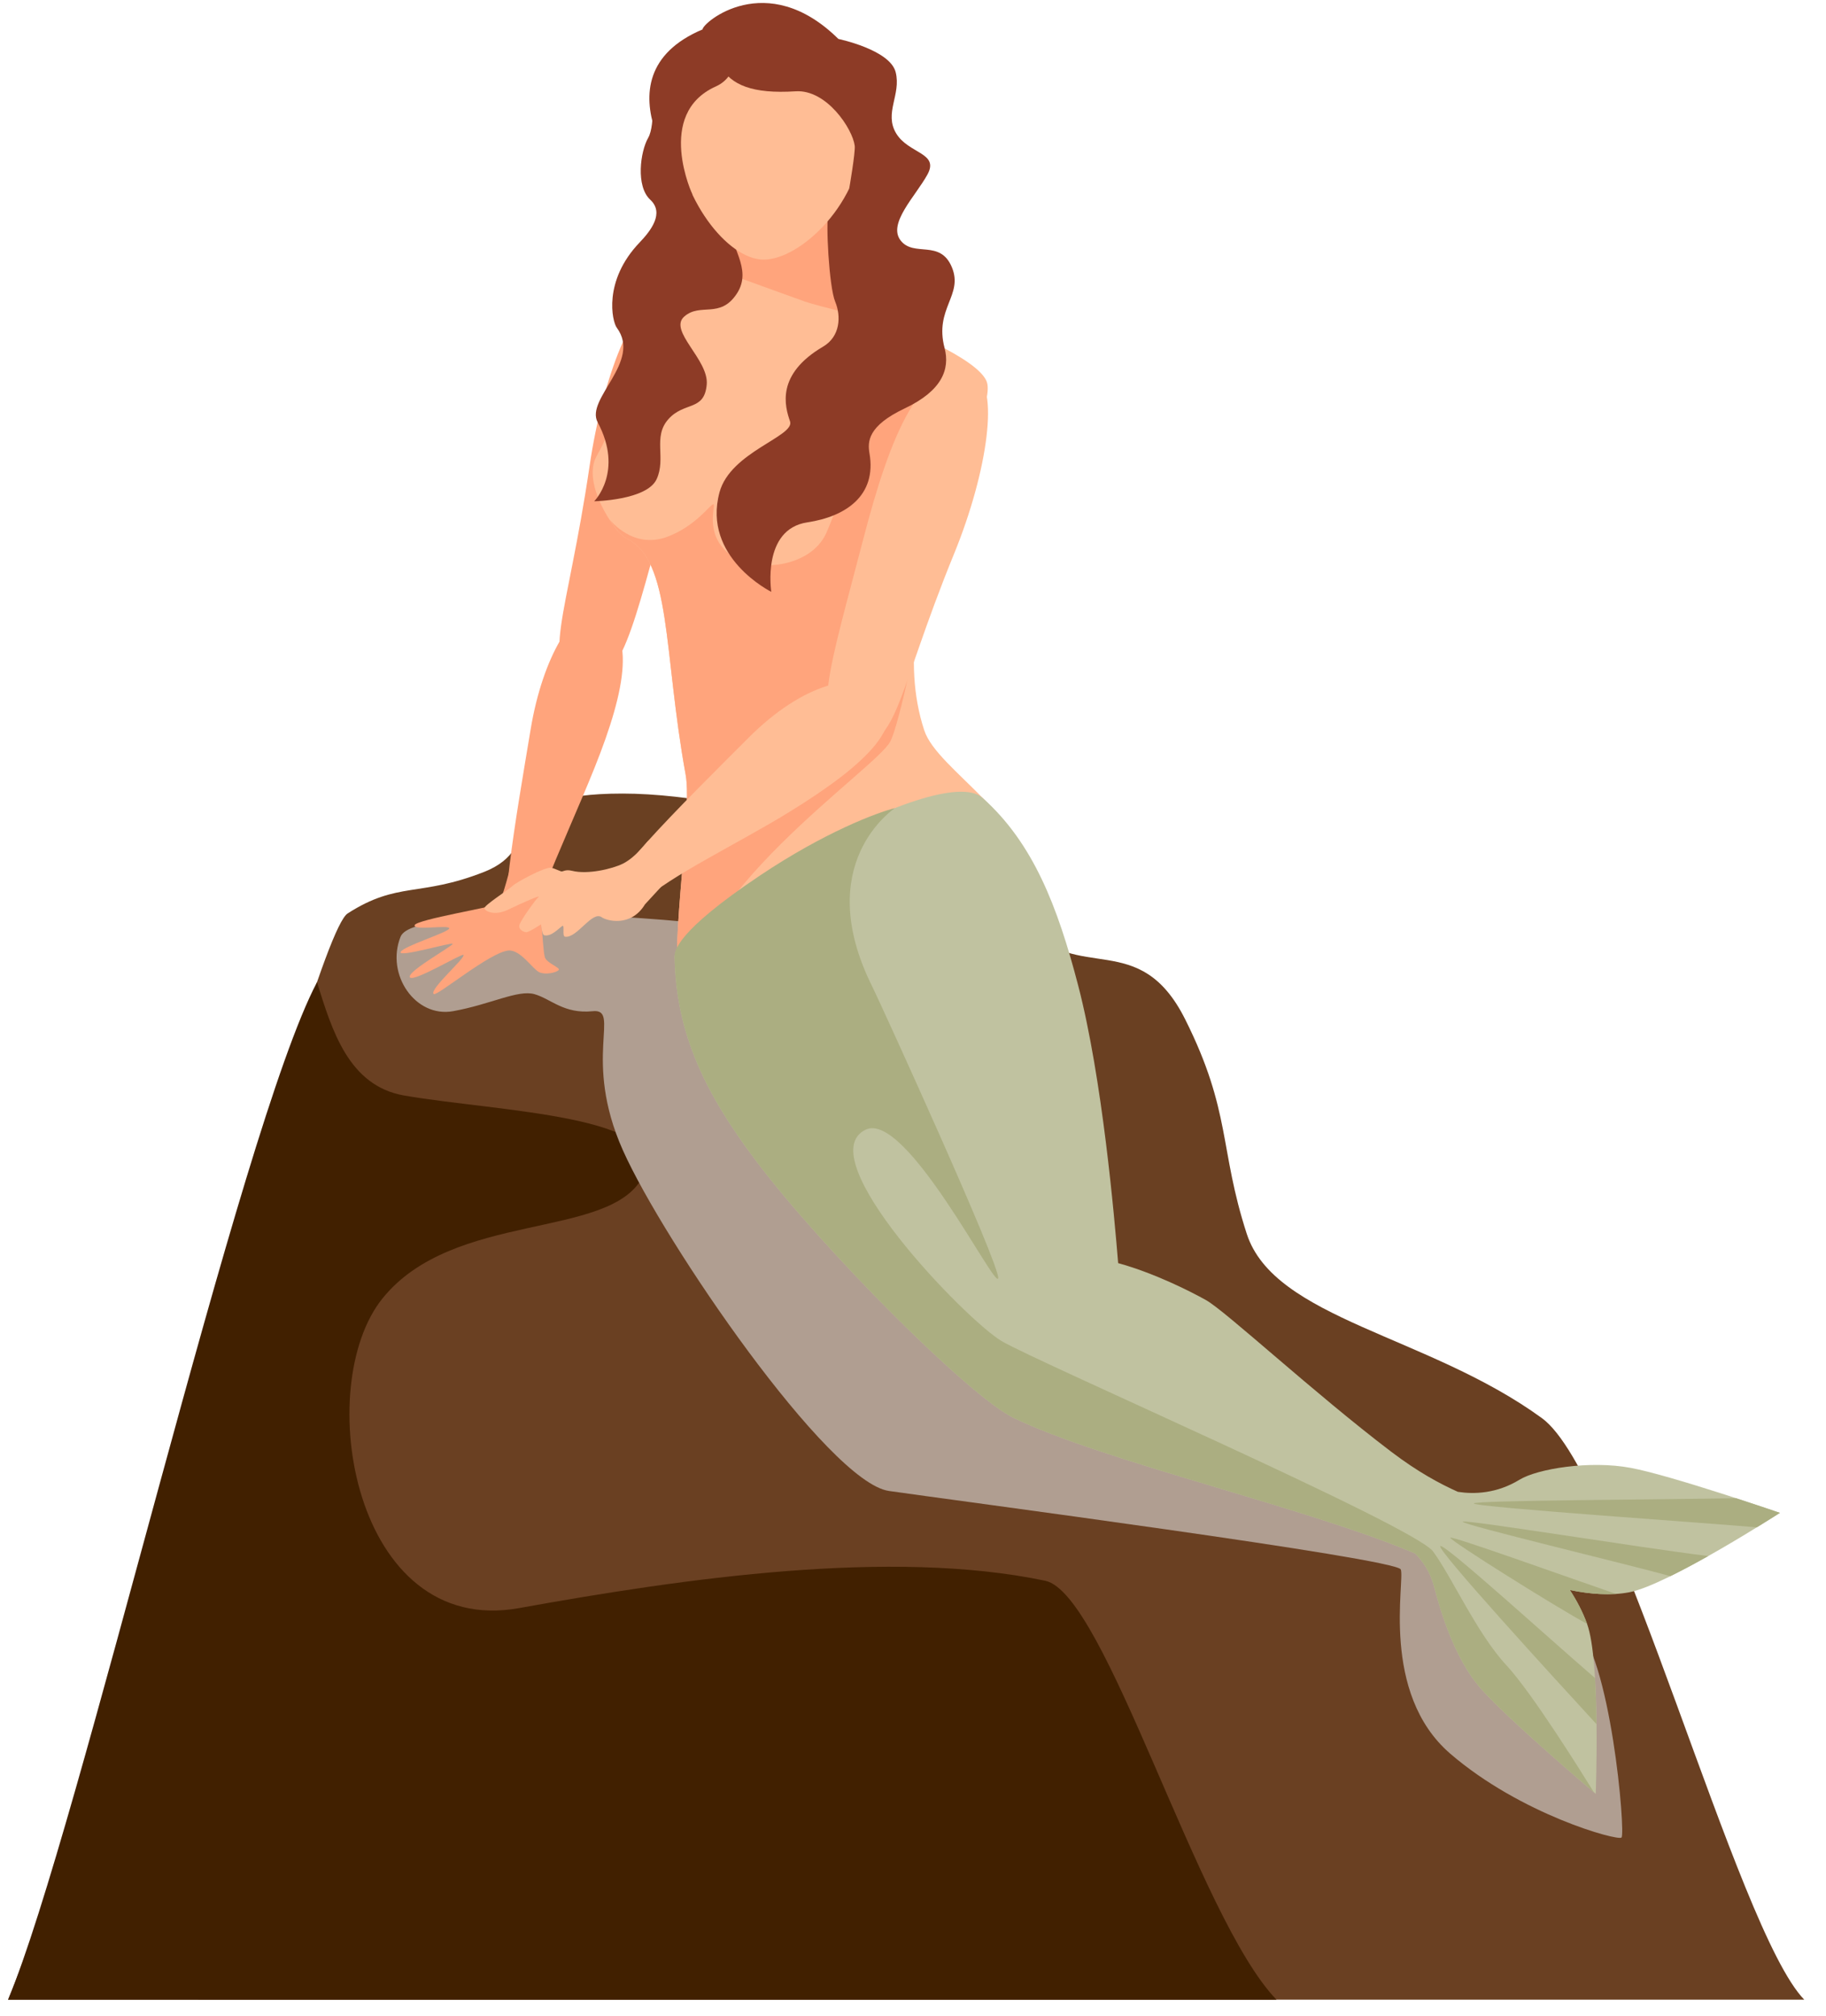 <svg width="77" height="85" viewBox="0 0 77 85" fill="none" xmlns="http://www.w3.org/2000/svg">
<path d="M0.34 84.321C4.127 75.252 13.003 39.58 14.661 38.516C16.78 37.155 17.688 37.836 20.411 36.767C23.134 35.698 20.67 33.462 26.247 33.462C31.824 33.462 41.031 36.475 43.236 39.002C45.441 41.529 48.034 39.099 49.98 42.987C51.925 46.875 51.407 48.43 52.574 52.026C53.741 55.622 60.225 56.302 65.024 59.801C68.263 62.163 73.207 81.36 76.084 84.321H0.34Z" fill="#6A4022"/>
<path d="M0.34 84.321C3.341 77.136 10.099 47.602 13.367 41.418C13.999 43.435 14.695 45.784 17.04 46.194C20.93 46.874 28.511 47.031 27.085 49.655C25.658 52.279 19.115 51.053 16.132 54.747C13.149 58.44 14.889 69.071 21.892 67.808C28.895 66.544 37.591 65.294 44.075 66.655C46.636 67.192 50.493 80.86 53.829 84.322L0.34 84.321Z" fill="#412000"/>
<path d="M16.89 39.501C16.257 41.096 17.518 42.921 19.1 42.639C20.682 42.356 21.845 41.719 22.543 41.922C23.241 42.124 23.783 42.764 24.993 42.639C26.203 42.515 24.542 44.636 26.264 48.498C27.986 52.36 34.926 62.497 37.485 62.869C40.044 63.241 58.883 65.713 59.069 66.179C59.255 66.644 58.186 71.39 61.158 73.949C64.129 76.508 68.189 77.625 68.375 77.485C68.561 77.345 67.919 69.709 66.374 68.472C64.829 67.235 46.878 55.71 45.994 55.245C45.11 54.78 33.803 40.608 33.012 39.737C32.221 38.866 24.007 38.457 22.135 38.592C20.264 38.727 17.192 38.739 16.89 39.501Z" fill="#B09E91"/>
<path d="M27.819 12.677C26.769 12.501 25.415 15.88 24.865 19.629C23.909 26.145 22.713 28.136 24.54 28.629C26.198 29.077 26.695 26.439 28.203 20.991C29.382 16.733 29.993 13.04 27.819 12.677Z" fill="#FFA47C"/>
<path d="M25.096 25.87C24.236 25.578 22.894 27.628 22.376 30.756C21.779 34.36 20.85 39.506 21.624 39.722C22.152 39.87 22.408 38.857 22.973 37.395C23.538 35.932 24.413 34.018 25.076 32.363C26.418 29.013 26.876 26.474 25.096 25.87Z" fill="#FFA47C"/>
<path d="M25.167 19.215C26.616 16.714 26.627 12.957 27.637 12.652C28.669 12.341 33.005 13.14 33.005 13.14C33.005 13.14 36.06 13.237 37.094 13.542C38.106 13.841 41.166 15.1 41.595 16.059C42.244 17.51 37.026 24.879 38.975 30.797C39.535 32.496 43.438 34.418 44.06 38.093C44.425 40.249 37.666 44.318 37.666 44.318L37.26 44.391L36.854 44.464C36.854 44.464 29.704 44.414 28.793 42.427C28.048 40.801 29.234 34.426 28.913 32.666C27.956 27.409 28.332 23.605 26.393 22.691C25.949 22.481 24.496 20.373 25.167 19.215Z" fill="#FFBD95"/>
<path d="M30.793 11.577C31.1 10.771 31.061 7.737 31.061 7.737L32.991 7.732L34.921 7.727C34.921 7.727 34.898 10.762 35.21 11.566C35.522 12.37 37.094 13.543 37.094 13.543L33.007 13.554L29.663 13.563C29.663 13.563 30.485 12.383 30.793 11.577Z" fill="#FFBD95"/>
<path d="M30.793 11.577C30.793 11.577 31.024 9.803 31.024 9.8C31.052 9.233 31.061 8.664 31.063 8.267V8.261L32.823 7.732H32.992L34.922 7.727C34.922 7.727 34.899 10.762 35.211 11.566C35.523 12.37 37.095 13.543 37.095 13.543C37.095 13.543 34.442 12.892 33.945 12.717C33.446 12.541 30.793 11.577 30.793 11.577Z" fill="#FFA47C"/>
<path d="M28.17 22.623C29.355 22.167 29.942 21.274 30.079 21.261C30.216 21.248 29.671 22.466 30.725 23.341C31.752 24.193 34.158 23.971 34.837 22.49C35.515 21.009 36.95 15.916 38.963 15.95C40.976 15.984 38.251 29.873 37.549 31.255C36.947 32.44 28.673 37.859 28.939 42.638C28.887 42.568 28.828 42.501 28.793 42.426C28.048 40.8 29.234 34.425 28.913 32.665C27.956 27.408 28.332 23.604 26.393 22.69C26.241 22.618 25.969 22.314 25.706 21.909C25.764 21.96 26.71 23.186 28.17 22.623Z" fill="#FFA47C"/>
<path d="M41.083 15.81C42.156 16.222 41.667 19.843 40.233 23.35C37.741 29.446 37.825 31.793 35.86 31.238C34.077 30.734 34.983 28.207 36.404 22.73C37.514 18.449 38.862 14.958 41.083 15.81Z" fill="#FFBD95"/>
<path d="M36.952 29.06C36.163 28.363 33.935 28.73 31.563 31.111C28.829 33.855 24.849 37.722 25.483 38.409C25.78 38.731 26.381 38.631 27.009 38.068C28.327 36.886 31.116 35.573 33.269 34.248C36.589 32.205 38.469 30.401 36.952 29.06Z" fill="#FFBD95"/>
<path d="M35.354 1.643C35.354 1.643 37.528 2.094 37.769 3.043C38.01 3.992 37.269 4.764 37.792 5.627C38.315 6.49 39.617 6.435 39.109 7.359C38.601 8.283 37.421 9.427 37.98 10.142C38.539 10.857 39.641 10.079 40.138 11.266C40.634 12.453 39.393 13.006 39.831 14.672C40.067 15.571 39.72 16.479 38.153 17.22C36.586 17.962 36.58 18.625 36.666 19.124C36.969 20.892 35.676 21.781 34.044 22.026C32.111 22.317 32.525 24.956 32.525 24.956C32.525 24.956 29.598 23.507 30.341 20.758C30.803 19.048 33.535 18.4 33.314 17.766C33.094 17.132 32.711 15.789 34.709 14.616C35.429 14.193 35.478 13.343 35.217 12.716C34.957 12.089 34.814 9.314 34.937 9.008C35.059 8.703 35.95 6.185 35.586 5.125C35.222 4.066 35.354 1.643 35.354 1.643Z" fill="#8D3B26"/>
<path d="M25.056 21.137C25.056 21.137 27.276 21.096 27.688 20.207C28.1 19.318 27.514 18.424 28.188 17.672C28.862 16.92 29.703 17.351 29.802 16.213C29.894 15.163 28.172 13.947 28.854 13.348C29.535 12.748 30.363 13.459 31.07 12.383C31.777 11.307 30.681 10.338 30.828 9.42C30.976 8.502 31.906 7.81 30.503 6.792C29.1 5.774 29.001 4.987 29.142 4.501C29.283 4.014 28.623 3.59 28.594 3.274C28.565 2.958 28.993 2.224 28.993 2.224C28.993 2.224 28.347 2.253 27.877 3.001C27.406 3.749 27.666 5.229 27.333 5.811C26.999 6.394 26.805 7.851 27.418 8.419C28.03 8.987 27.438 9.736 26.969 10.227C25.422 11.845 25.812 13.555 26.009 13.819C27.075 15.255 24.673 16.815 25.202 17.804C26.314 19.885 25.056 21.137 25.056 21.137Z" fill="#8D3B26"/>
<path d="M36.41 5.511C36.37 8.543 33.737 10.967 32.189 10.947C30.682 10.927 28.673 8.421 28.425 5.356C28.18 2.333 30.035 0.39 32.327 0.42C34.618 0.45 36.449 2.478 36.41 5.511Z" fill="#FFBD95"/>
<path d="M30.386 2.801C30.832 3.583 31.727 3.967 33.552 3.85C34.858 3.766 35.953 5.434 36.042 6.146C36.076 6.418 35.811 7.949 35.811 7.949C35.811 7.949 39.663 5.893 35.354 1.642C32.315 -1.356 29.613 0.971 29.627 1.239C29.64 1.508 30.171 2.424 30.386 2.801Z" fill="#8D3B26"/>
<path d="M31.023 2.001C31.023 2.001 31.187 3.196 30.184 3.646C27.6 4.806 29.211 8.233 29.211 8.233C29.211 8.233 24.835 3.268 29.626 1.24C31.649 0.384 31.023 2.001 31.023 2.001Z" fill="#8D3B26"/>
<path d="M41.435 33.645C43.57 35.555 44.597 38.221 45.463 41.546C46.486 45.473 46.992 51.323 47.151 53.262C48.681 53.683 50.206 54.458 50.851 54.818C51.683 55.282 55.402 58.735 58.656 61.207C59.794 62.072 60.714 62.563 61.477 62.906C62.16 63.01 63.107 62.986 64.079 62.393C64.833 61.933 67.04 61.571 68.77 61.896C70.5 62.221 75.058 63.792 75.058 63.792C75.058 63.792 70.352 66.826 68.704 67.141C67.932 67.288 67.068 67.224 66.199 67.046C66.488 67.487 66.736 67.96 66.923 68.468C67.502 70.043 67.29 75.641 67.29 75.641C67.29 75.641 63.611 72.525 62.448 71.204C61.285 69.883 60.703 67.771 60.479 66.917C60.309 66.268 59.987 65.818 59.674 65.505C55.209 63.596 46.525 61.62 42.737 59.784C40.871 58.879 34.663 52.656 31.852 48.909C29.79 46.161 28.503 43.626 28.448 40.348C28.418 38.655 39.588 31.994 41.435 33.645Z" fill="#C0C2A0"/>
<path d="M67.259 70.757C67.297 71.388 67.316 72.061 67.323 72.703C65.447 70.663 60.593 65.354 60.735 65.195C60.875 65.039 65.344 69.112 67.259 70.757Z" fill="#ABAE81"/>
<path d="M75.057 63.792C75.057 63.792 74.667 64.043 74.082 64.403C72.243 64.235 62.095 63.547 62.151 63.394C62.199 63.263 69.897 63.237 73.207 63.174C74.259 63.518 75.057 63.792 75.057 63.792Z" fill="#ABAE81"/>
<path d="M61.681 64.166C61.714 64.047 69.206 65.271 72.035 65.613C71.499 65.915 70.951 66.21 70.44 66.461C68.625 65.958 61.647 64.289 61.681 64.166Z" fill="#ABAE81"/>
<path d="M66.198 67.046C66.487 67.487 66.736 67.96 66.922 68.468L66.923 68.472C65.658 67.793 61.102 64.939 61.158 64.84C61.209 64.75 66.057 66.49 68.142 67.209C67.523 67.25 66.863 67.182 66.198 67.046Z" fill="#ABAE81"/>
<path d="M31.85 48.909C29.788 46.161 28.501 43.626 28.446 40.348C28.442 40.124 28.47 39.31 32.063 36.907C34.778 35.09 36.978 34.266 37.731 34.076C37.712 34.105 34.186 36.407 36.791 41.618C37.078 42.191 42.204 53.405 42.091 53.901C41.978 54.396 38.21 46.83 36.51 47.632C34.08 48.779 40.723 55.652 42.237 56.549C43.75 57.446 59.64 64.346 60.432 65.421C61.224 66.497 62.285 68.886 63.522 70.217C64.613 71.391 66.728 74.79 67.213 75.576C66.704 75.143 63.516 72.418 62.447 71.204C61.284 69.883 60.702 67.771 60.478 66.917C60.308 66.269 59.986 65.818 59.673 65.506C55.208 63.596 46.524 61.621 42.736 59.785C40.869 58.879 34.662 52.655 31.85 48.909Z" fill="#ABAE81"/>
<path d="M21.576 36.366C21.576 36.366 21.166 37.981 21.022 38.108C20.878 38.234 17.554 38.773 17.484 39.012C17.414 39.252 18.905 38.989 18.945 39.14C18.985 39.292 17.005 39.893 16.894 40.143C16.783 40.394 19.065 39.716 19.087 39.799C19.109 39.882 17.093 41 17.29 41.217C17.463 41.408 19.467 40.203 19.54 40.264C19.665 40.369 18.081 41.726 18.289 41.914C18.417 42.03 20.645 40.161 21.433 40.081C21.945 40.029 22.462 40.869 22.741 40.995C23.02 41.121 23.476 41.002 23.56 40.902C23.644 40.802 23.04 40.607 22.974 40.358C22.909 40.109 22.888 39.503 22.851 39.218C22.757 38.493 23.23 36.586 23.23 36.586L21.576 36.366Z" fill="#FFA47C"/>
<path d="M26.264 36.419C25.816 36.64 24.783 36.885 24.123 36.719C23.82 36.643 23.738 36.777 23.648 36.739C23.371 36.622 23.287 36.594 23.229 36.589C22.947 36.565 21.771 37.202 21.614 37.356C21.456 37.51 20.393 38.186 20.426 38.303C20.459 38.42 20.843 38.643 21.455 38.345C22.067 38.047 22.824 37.723 22.708 37.824C22.592 37.925 22.079 38.629 21.925 38.947C21.826 39.152 22.008 39.279 22.18 39.31C22.281 39.328 22.816 38.975 22.816 38.975C22.816 38.975 22.855 39.411 22.942 39.434C23.242 39.515 23.569 39.137 23.709 39.046C23.826 38.97 23.691 39.477 23.827 39.498C24.332 39.574 24.972 38.384 25.375 38.678C25.578 38.826 26.609 39.108 27.196 38.136L28.017 37.244L27.338 35.447C27.338 35.447 26.816 36.146 26.264 36.419Z" fill="#FFBD95"/>
</svg>
